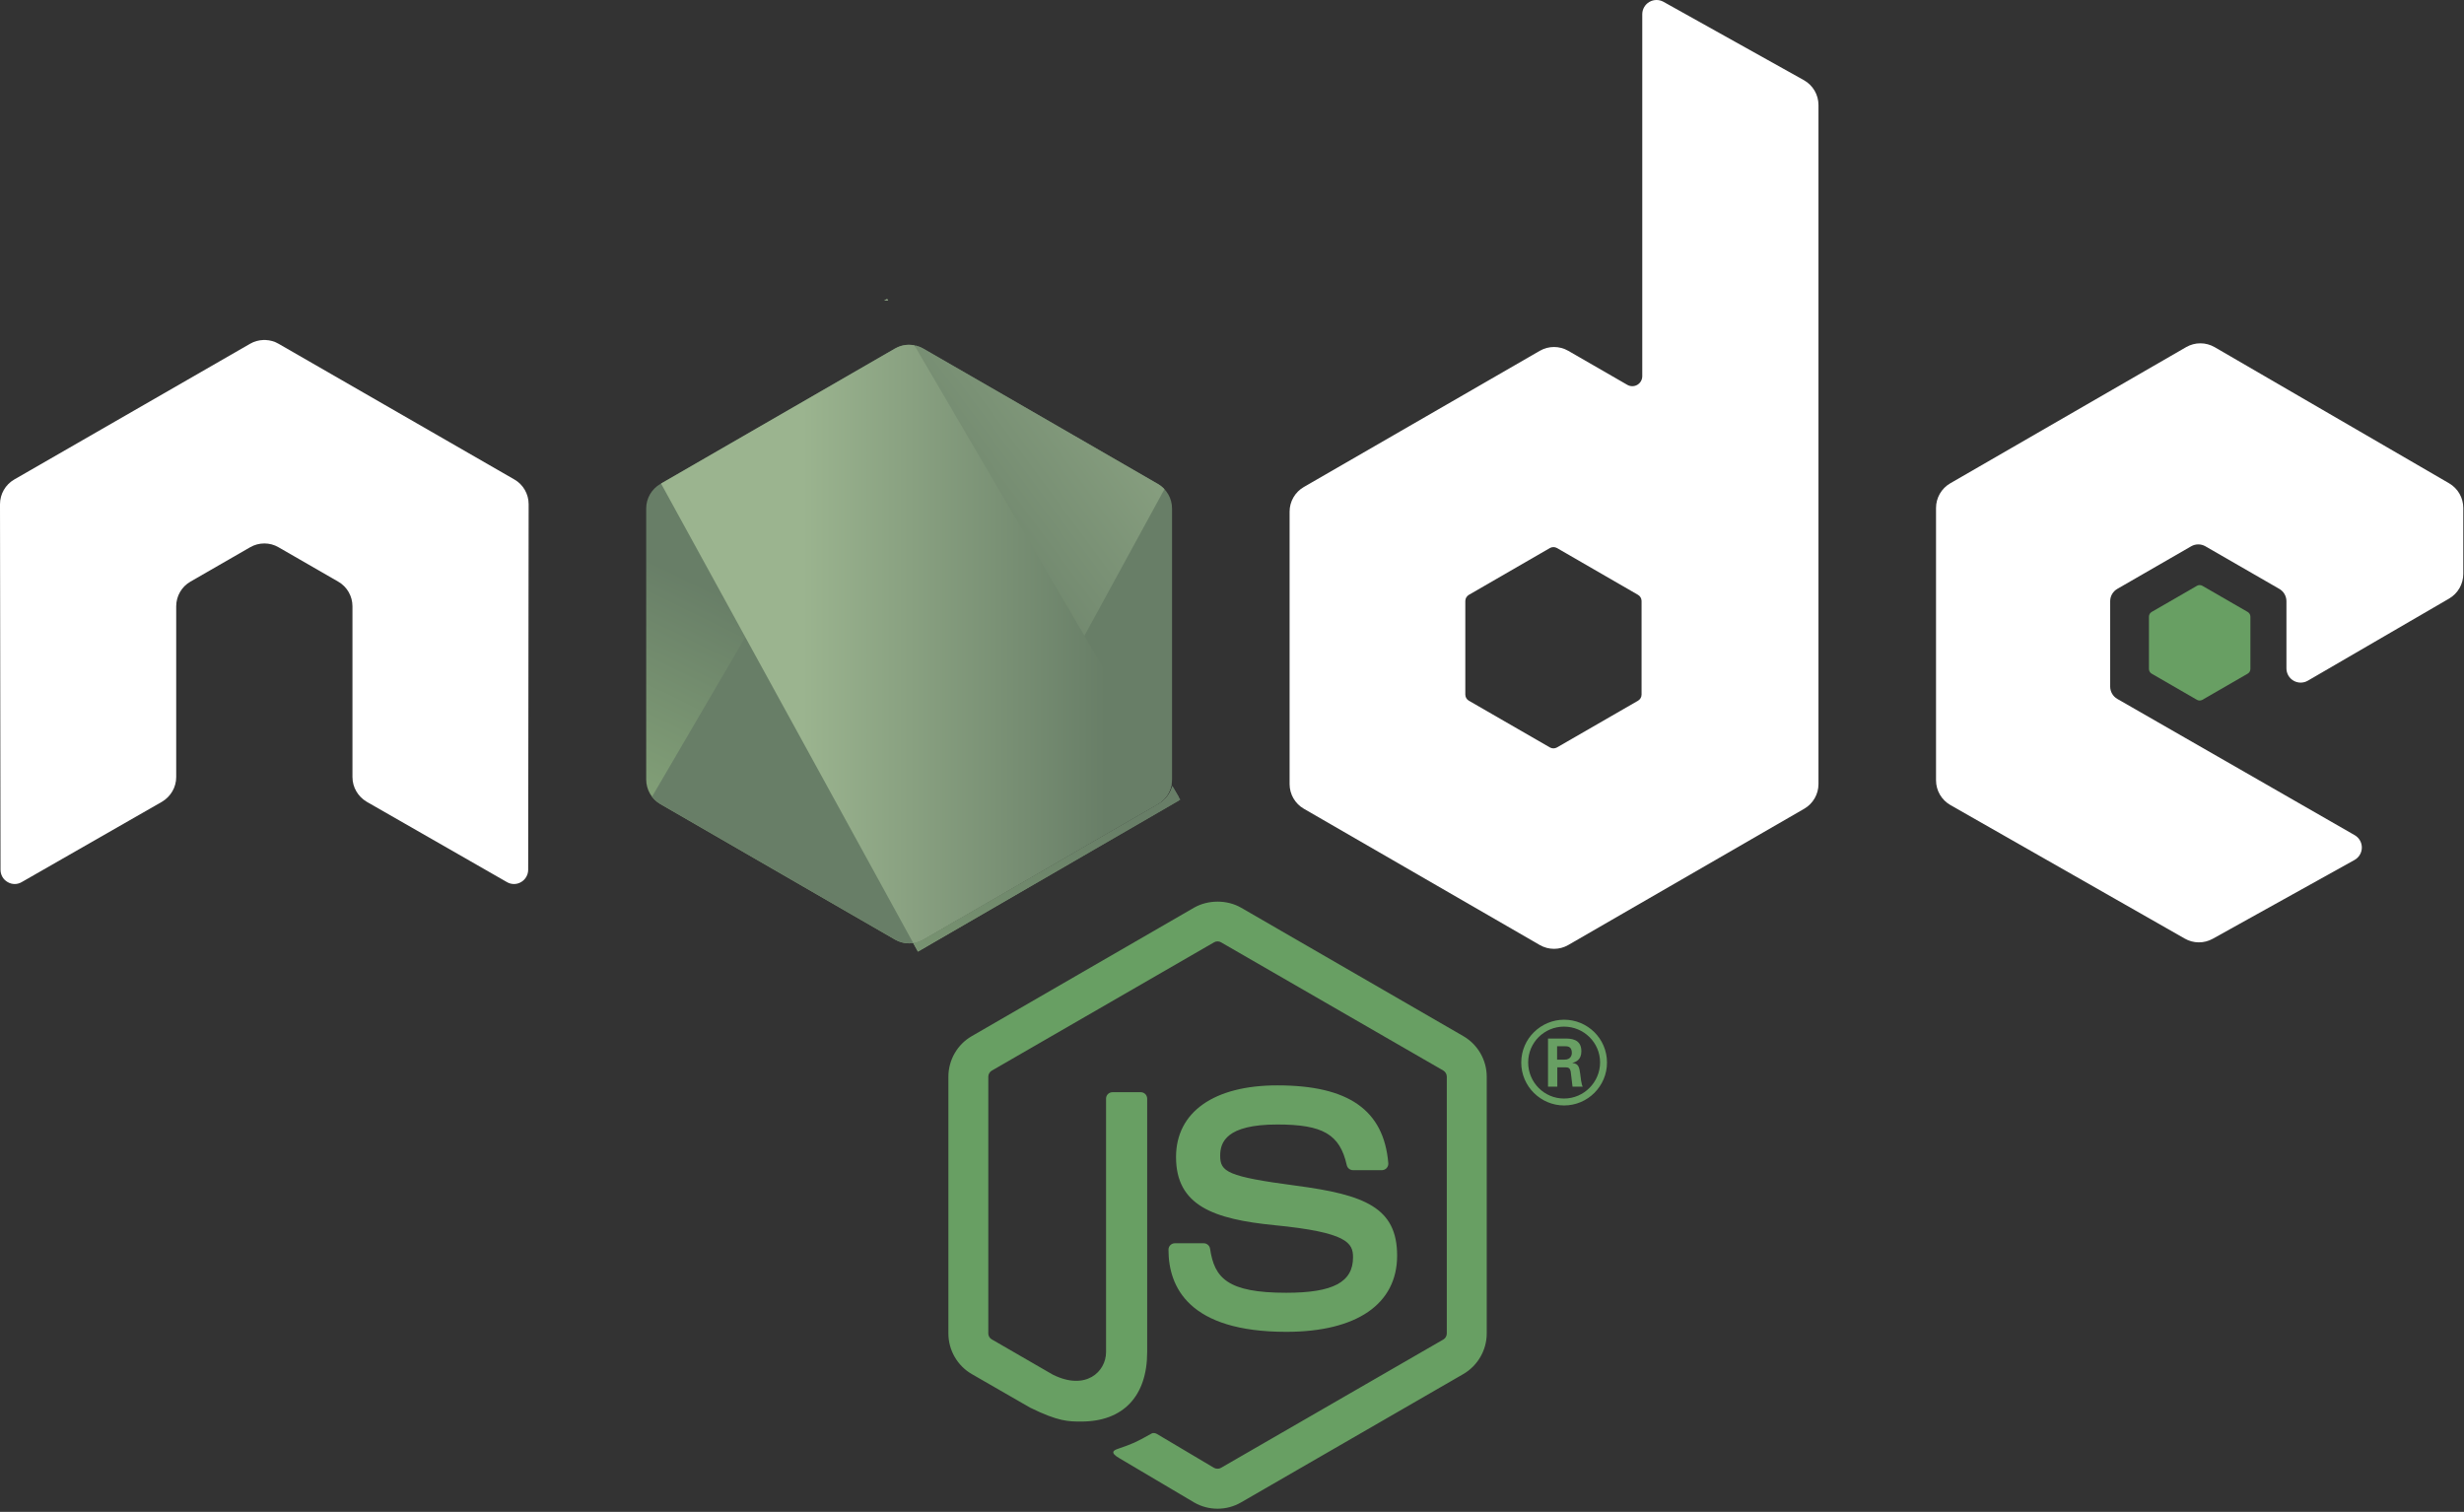 <svg width="590" height="362" viewBox="0 0 590 362" fill="none" xmlns="http://www.w3.org/2000/svg">
<rect x="0" y="0" width="590" height="362" fill="#333333" stroke="none"/>
<path d="M291.53 361.237C289.583 361.237 287.647 360.729 285.943 359.742L268.159 349.219C265.505 347.734 266.801 347.207 267.677 346.902C271.219 345.673 271.937 345.389 275.718 343.245C276.111 343.022 276.634 343.107 277.041 343.346L290.703 351.457C291.198 351.731 291.897 351.731 292.353 351.457L345.619 320.713C346.115 320.43 346.433 319.859 346.433 319.271V257.799C346.433 257.198 346.115 256.637 345.606 256.331L292.362 225.614C291.87 225.326 291.217 225.326 290.721 225.614L237.49 256.341C236.973 256.637 236.645 257.217 236.645 257.799V319.271C236.645 319.859 236.973 320.417 237.485 320.695L252.077 329.126C259.994 333.085 264.842 328.422 264.842 323.738V263.046C264.842 262.187 265.531 261.511 266.39 261.511H273.143C273.989 261.511 274.687 262.187 274.687 263.046V323.738C274.687 334.305 268.933 340.365 258.915 340.365C255.837 340.365 253.413 340.365 246.646 337.03L232.678 328.989C229.227 326.994 227.091 323.265 227.091 319.271V257.799C227.091 253.806 229.227 250.077 232.678 248.091L285.943 217.311C289.314 215.406 293.794 215.406 297.138 217.311L350.401 248.091C353.85 250.086 355.995 253.806 355.995 257.799V319.271C355.995 323.265 353.85 326.981 350.401 328.989L297.138 359.742C295.435 360.729 293.503 361.237 291.53 361.237Z" fill="#689F63"/>
<path d="M307.983 318.886C284.674 318.886 279.791 308.188 279.791 299.213C279.791 298.36 280.477 297.678 281.33 297.678H288.217C288.986 297.678 289.627 298.232 289.747 298.982C290.787 305.993 293.887 309.532 307.983 309.532C319.205 309.532 323.982 306.993 323.982 301.04C323.982 297.608 322.627 295.06 305.189 293.352C290.614 291.91 281.599 288.69 281.599 277.032C281.599 266.284 290.658 259.874 305.847 259.874C322.911 259.874 331.355 265.797 332.425 278.504C332.465 278.942 332.31 279.362 332.018 279.689C331.726 279.994 331.319 280.181 330.89 280.181H323.977C323.261 280.181 322.627 279.672 322.482 278.977C320.823 271.6 316.79 269.242 305.847 269.242C293.595 269.242 292.171 273.51 292.171 276.709C292.171 280.584 293.851 281.71 310.394 283.9C326.763 286.064 334.539 289.128 334.539 300.633C334.539 312.238 324.862 318.886 307.983 318.886Z" fill="#689F63"/>
<path d="M372.844 253.711H374.635C376.099 253.711 376.373 252.68 376.373 252.083C376.373 250.506 375.285 250.506 374.688 250.506H372.844V253.711ZM370.668 248.659H374.635C375.993 248.659 378.656 248.659 378.656 251.703C378.656 253.822 377.297 254.255 376.48 254.527C378.059 254.635 378.165 255.668 378.381 257.134C378.492 258.056 378.656 259.634 378.979 260.175H376.537C376.48 259.634 376.099 256.699 376.099 256.538C375.94 255.884 375.719 255.56 374.905 255.56H372.897V260.175H370.668V248.659ZM365.917 254.39C365.917 259.171 369.775 263.028 374.499 263.028C379.28 263.028 383.136 259.09 383.136 254.39C383.136 249.611 379.227 245.808 374.499 245.808C369.828 245.808 365.917 249.555 365.917 254.39V254.39ZM384.791 254.419C384.791 260.067 380.172 264.684 374.525 264.684C368.929 264.684 364.259 260.122 364.259 254.419C364.259 248.607 369.04 244.151 374.525 244.151C380.067 244.151 384.791 248.607 384.791 254.419" fill="#689F63"/>
<path fill-rule="evenodd" clip-rule="evenodd" d="M126.583 120.734C126.583 118.279 125.291 116.023 123.172 114.807L66.699 82.307C65.744 81.744 64.673 81.452 63.591 81.408H63.007C61.927 81.452 60.857 81.744 59.888 82.307L3.415 114.807C1.309 116.023 0 118.279 0 120.734L0.124 208.247C0.124 209.464 0.756 210.596 1.827 211.194C2.875 211.822 4.171 211.822 5.215 211.194L38.777 191.975C40.9 190.715 42.192 188.49 42.192 186.056V145.171C42.192 142.734 43.483 140.478 45.597 139.266L59.888 131.035C60.953 130.42 62.117 130.119 63.307 130.119C64.471 130.119 65.664 130.42 66.699 131.035L80.985 139.266C83.1 140.478 84.396 142.734 84.396 145.171V186.056C84.396 188.49 85.705 190.728 87.815 191.975L121.368 211.194C122.42 211.822 123.735 211.822 124.777 211.194C125.817 210.596 126.472 209.464 126.472 208.247L126.583 120.734Z" fill="white"/>
<path fill-rule="evenodd" clip-rule="evenodd" d="M393.071 166.302C393.071 166.91 392.746 167.474 392.218 167.776L372.821 178.958C372.294 179.26 371.645 179.26 371.118 178.958L351.721 167.776C351.191 167.474 350.867 166.91 350.867 166.302V143.903C350.867 143.295 351.191 142.731 351.719 142.426L371.115 131.223C371.645 130.918 372.294 130.918 372.823 131.223L392.219 142.426C392.746 142.731 393.071 143.295 393.071 143.903V166.302ZM398.313 0.431C397.255 -0.156 395.966 -0.144 394.922 0.47C393.881 1.082 393.239 2.202 393.239 3.411V90.078C393.239 90.93 392.783 91.719 392.047 92.146C391.309 92.572 390.398 92.572 389.659 92.146L375.514 83.996C373.405 82.779 370.809 82.782 368.698 83.998L312.203 116.602C310.091 117.82 308.791 120.072 308.791 122.51V187.731C308.791 190.168 310.091 192.419 312.201 193.64L368.694 226.268C370.806 227.487 373.406 227.487 375.518 226.268L432.021 193.64C434.13 192.419 435.431 190.168 435.431 187.731V25.15C435.431 22.678 434.093 20.398 431.933 19.192L398.313 0.431Z" fill="white"/>
<path fill-rule="evenodd" clip-rule="evenodd" d="M586.434 143.318C588.535 142.098 589.828 139.85 589.828 137.419V121.614C589.828 119.183 588.535 116.934 586.431 115.714L530.299 83.123C528.187 81.895 525.58 81.894 523.463 83.114L466.988 115.718C464.878 116.936 463.578 119.187 463.578 121.624V186.828C463.578 189.282 464.894 191.544 467.023 192.756L523.147 224.736C525.216 225.918 527.754 225.931 529.836 224.774L563.783 205.906C564.86 205.306 565.531 204.176 565.538 202.947C565.546 201.716 564.891 200.578 563.826 199.966L506.992 167.346C505.931 166.738 505.278 165.607 505.278 164.387V143.952C505.278 142.734 505.928 141.606 506.986 140.998L524.674 130.8C525.726 130.192 527.026 130.192 528.079 130.8L545.775 140.998C546.832 141.606 547.482 142.734 547.482 143.952V160.03C547.482 161.251 548.135 162.379 549.192 162.987C550.25 163.598 551.552 163.592 552.607 162.98L586.434 143.318Z" fill="white"/>
<path fill-rule="evenodd" clip-rule="evenodd" d="M526.049 140.263C526.454 140.029 526.953 140.029 527.358 140.263L538.198 146.517C538.603 146.751 538.853 147.183 538.853 147.651V160.169C538.853 160.638 538.603 161.069 538.198 161.303L527.358 167.558C526.953 167.793 526.454 167.793 526.049 167.558L515.217 161.303C514.811 161.069 514.562 160.638 514.562 160.169V147.651C514.562 147.183 514.811 146.751 515.217 146.517L526.049 140.263Z" fill="#689F63"/>
<path d="M214.302 83.454L158.123 115.873C156.022 117.085 154.73 119.324 154.73 121.749V186.637C154.73 189.061 156.022 191.3 158.122 192.515L214.299 224.96C216.4 226.172 218.987 226.172 221.087 224.96L277.252 192.515C279.351 191.3 280.643 189.061 280.643 186.637V121.747C280.643 119.324 279.351 117.085 277.25 115.873L221.086 83.454C220.036 82.848 218.864 82.544 217.694 82.544C216.522 82.544 215.351 82.848 214.302 83.454" fill="url(#paint0_linear)"/>
<path d="M156.126 190.759C156.66 191.459 157.334 192.059 158.122 192.515L206.312 220.347L214.335 224.96C215.535 225.652 216.904 225.946 218.25 225.847C218.699 225.81 219.147 225.727 219.584 225.6L278.824 117.124C278.371 116.638 277.843 116.215 277.25 115.874L240.466 94.64L221.027 83.454C220.471 83.133 219.875 82.903 219.263 82.752L156.126 190.759Z" fill="url(#paint1_linear)"/>
<path d="M212.428 71.536L211.655 71.978H212.687L212.428 71.536Z" fill="url(#paint2_linear)"/>
<path d="M217.012 82.58C216.072 82.674 215.148 82.966 214.302 83.454L158.283 115.78L218.674 225.797C219.511 225.676 220.331 225.396 221.087 224.96L277.252 192.515C278.987 191.511 280.171 189.807 280.53 187.879L218.959 82.692C218.504 82.602 218.042 82.556 217.579 82.556C217.39 82.556 217.2 82.564 217.012 82.58" fill="url(#paint3_linear)"/>
<path d="M282.631 191.471L282.259 190.835V191.687L282.631 191.471Z" fill="url(#paint4_linear)"/>
<path d="M277.394 192.515L221.158 224.959C220.384 225.405 219.54 225.685 218.676 225.803L219.796 227.843L282.259 191.687V190.835L280.715 188.196C280.252 189.993 279.031 191.567 277.394 192.515" fill="url(#paint5_linear)"/>
<path d="M277.394 192.515L221.158 224.959C220.384 225.405 219.54 225.685 218.676 225.803L219.796 227.843L282.259 191.687V190.835L280.715 188.196C280.252 189.993 279.031 191.567 277.394 192.515" fill="url(#paint6_linear)"/>
<defs>
<linearGradient id="paint0_linear" x1="240.528" y1="107.597" x2="189.775" y2="211.133" gradientUnits="userSpaceOnUse">
<stop stop-color="#687E67"/>
<stop offset="0.529" stop-color="#687E67"/>
<stop offset="1" stop-color="#83A178"/>
</linearGradient>
<linearGradient id="paint1_linear" x1="209.136" y1="161.782" x2="351.546" y2="56.562" gradientUnits="userSpaceOnUse">
<stop stop-color="#687E67"/>
<stop offset="0.138" stop-color="#687E67"/>
<stop offset="0.697" stop-color="#9BB48F"/>
<stop offset="0.908" stop-color="#9BB48F"/>
<stop offset="1" stop-color="#9BB48F"/>
</linearGradient>
<linearGradient id="paint2_linear" x1="152.742" y1="71.757" x2="282.631" y2="71.757" gradientUnits="userSpaceOnUse">
<stop stop-color="#9BB48F"/>
<stop offset="0.092" stop-color="#9BB48F"/>
<stop offset="0.303" stop-color="#9BB48F"/>
<stop offset="0.862" stop-color="#687E67"/>
<stop offset="1" stop-color="#687E67"/>
</linearGradient>
<linearGradient id="paint3_linear" x1="152.742" y1="154.18" x2="282.631" y2="154.18" gradientUnits="userSpaceOnUse">
<stop stop-color="#9BB48F"/>
<stop offset="0.092" stop-color="#9BB48F"/>
<stop offset="0.303" stop-color="#9BB48F"/>
<stop offset="0.862" stop-color="#687E67"/>
<stop offset="1" stop-color="#687E67"/>
</linearGradient>
<linearGradient id="paint4_linear" x1="152.746" y1="191.26" x2="282.631" y2="191.26" gradientUnits="userSpaceOnUse">
<stop stop-color="#9BB48F"/>
<stop offset="0.092" stop-color="#9BB48F"/>
<stop offset="0.303" stop-color="#9BB48F"/>
<stop offset="0.862" stop-color="#687E67"/>
<stop offset="1" stop-color="#687E67"/>
</linearGradient>
<linearGradient id="paint5_linear" x1="152.742" y1="208.02" x2="282.631" y2="208.02" gradientUnits="userSpaceOnUse">
<stop stop-color="#9BB48F"/>
<stop offset="0.092" stop-color="#9BB48F"/>
<stop offset="0.303" stop-color="#9BB48F"/>
<stop offset="0.862" stop-color="#687E67"/>
<stop offset="1" stop-color="#687E67"/>
</linearGradient>
<linearGradient id="paint6_linear" x1="301.555" y1="104.527" x2="221.447" y2="267.947" gradientUnits="userSpaceOnUse">
<stop stop-color="#687E67"/>
<stop offset="0.529" stop-color="#687E67"/>
<stop offset="1" stop-color="#83A178"/>
</linearGradient>
</defs>
</svg>
